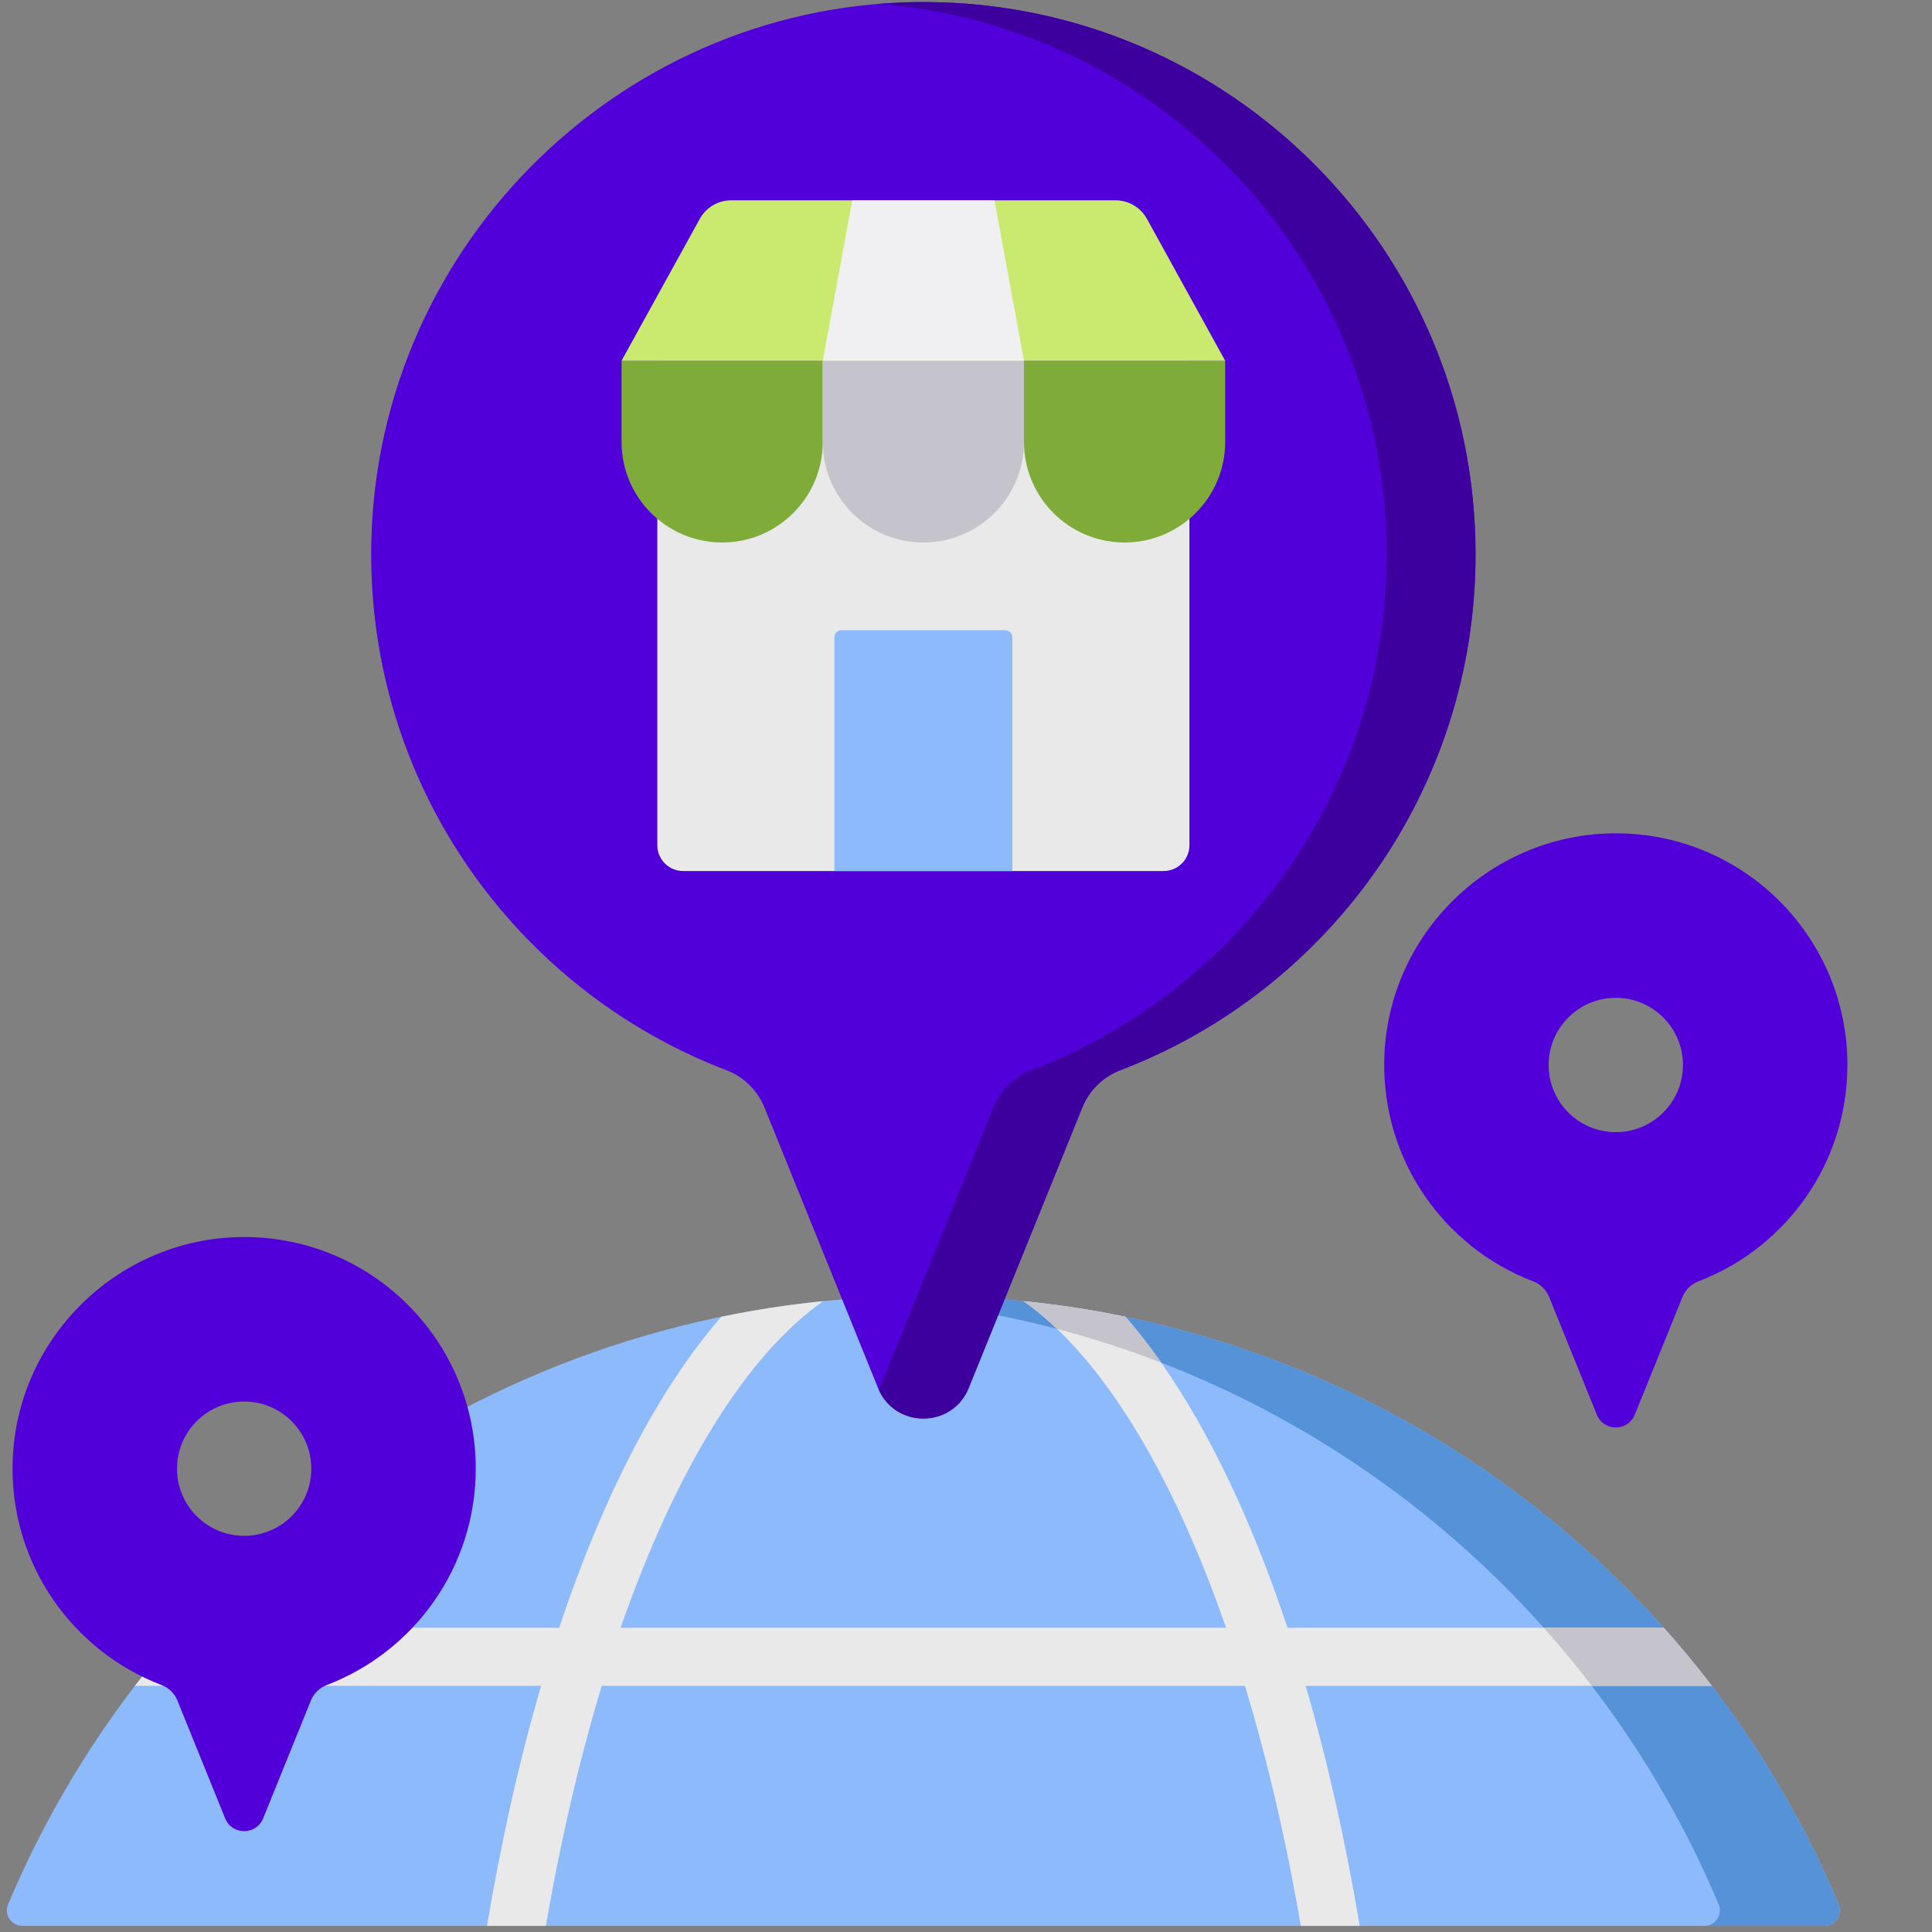<svg width="163" height="163" viewBox="0 0 163 163" fill="none" xmlns="http://www.w3.org/2000/svg">
<rect x="0" y="0" width="163" height="163" fill="#808080" stroke="none"/>
<g clip-path="url(#clip0_549_374)">
<path d="M153.918 162.483H1.888C0.953 162.483 0.32 161.529 0.683 160.667C13.352 130.522 43.155 109.353 77.904 109.353C112.652 109.353 142.455 130.522 155.125 160.667C155.486 161.529 154.853 162.483 153.918 162.483H153.918Z" fill="#8CBAFA"/>
<path d="M155.124 160.667C142.455 130.522 112.652 109.354 77.904 109.354C76.204 109.354 74.515 109.405 72.841 109.506C105.402 111.448 132.951 131.996 145 160.667C145.363 161.529 144.729 162.483 143.795 162.483H153.918C154.853 162.483 155.486 161.529 155.124 160.667Z" fill="#5692D8"/>
<path d="M110.156 142.231H144.424C143.134 140.548 141.782 138.914 140.368 137.332H108.626C106.423 130.711 103.875 124.822 101.031 119.824C99.109 116.449 97.078 113.536 94.956 111.093C92.115 110.506 89.245 110.067 86.358 109.777C92.849 114.35 98.815 124.015 103.444 137.332H52.363C56.992 124.014 62.958 114.35 69.449 109.777C66.562 110.068 63.692 110.507 60.85 111.094C58.729 113.536 56.697 116.449 54.776 119.824C51.931 124.822 49.383 130.711 47.179 137.332H15.439C14.025 138.914 12.673 140.548 11.383 142.231H45.651C43.831 148.461 42.3 155.252 41.09 162.483H46.059C47.317 155.16 48.908 148.367 50.77 142.231H105.035C106.899 148.367 108.489 155.16 109.747 162.483H114.716C113.505 155.252 111.975 148.461 110.156 142.231Z" fill="#E9E9EA"/>
<path d="M142.445 139.747C142.439 139.738 142.43 139.73 142.424 139.721C141.753 138.913 141.068 138.116 140.369 137.332H130.245C131.657 138.914 133.009 140.548 134.298 142.231H144.424C144.085 141.787 143.74 141.347 143.391 140.911C143.079 140.52 142.764 140.132 142.445 139.747ZM94.956 111.094C94.274 110.952 93.589 110.821 92.902 110.696C92.862 110.689 92.824 110.682 92.785 110.675C91.386 110.424 89.981 110.209 88.572 110.03C88.54 110.026 88.508 110.022 88.477 110.019C87.772 109.93 87.066 109.849 86.356 109.777C87.308 110.447 88.246 111.23 89.172 112.113C92.154 112.899 95.089 113.851 97.965 114.964C96.984 113.565 95.981 112.274 94.957 111.094H94.956Z" fill="#C5C4CC"/>
<path d="M124.489 46.76C124.489 21.153 103.829 0.371 78.269 0.174C52.926 -0.02 31.909 20.329 31.329 45.667C30.863 66.021 43.456 83.494 61.312 90.302C62.769 90.857 63.917 92.01 64.503 93.454L74.079 117.104C75.47 120.539 80.336 120.539 81.727 117.104L91.306 93.454C91.893 92.001 93.053 90.852 94.516 90.293C112.041 83.603 124.489 66.636 124.489 46.76Z" fill="#5200D9"/>
<path d="M78.269 0.174C76.892 0.164 75.527 0.217 74.177 0.325C98.138 2.251 116.983 22.303 116.983 46.76C116.983 66.636 104.533 83.603 87.009 90.293C85.545 90.852 84.386 92.001 83.798 93.452L74.221 117.103C74.199 117.157 74.174 117.208 74.15 117.26C75.625 120.536 80.358 120.485 81.727 117.103L91.305 93.452C91.893 92.001 93.052 90.852 94.516 90.293C112.04 83.603 124.489 66.636 124.489 46.76C124.489 21.153 103.829 0.371 78.269 0.174Z" fill="#3D009F"/>
<path d="M55.457 30.435V71.311C55.457 71.888 55.686 72.441 56.094 72.849C56.502 73.257 57.055 73.487 57.632 73.487H98.174C98.46 73.487 98.743 73.431 99.007 73.321C99.27 73.212 99.51 73.052 99.713 72.85C99.915 72.648 100.075 72.408 100.184 72.144C100.294 71.88 100.35 71.597 100.35 71.311V30.435L55.457 30.435Z" fill="#E9E9EA"/>
<path d="M86.391 30.435V37.281C86.391 41.969 90.192 45.769 94.879 45.769C99.567 45.769 103.367 41.969 103.367 37.281V30.435H86.391ZM52.439 30.435V37.281C52.439 41.969 56.239 45.769 60.927 45.769C65.614 45.769 69.415 41.969 69.415 37.281V30.435H52.439Z" fill="#7FAB38"/>
<path d="M69.415 30.435V37.281C69.415 41.969 73.215 45.769 77.903 45.769C82.591 45.769 86.391 41.969 86.391 37.281V30.435H69.415Z" fill="#C5C4CC"/>
<path d="M59.04 18.465L52.439 30.435H103.367L96.766 18.465C96.504 17.991 96.12 17.595 95.653 17.32C95.187 17.044 94.655 16.899 94.113 16.899H61.692C61.151 16.899 60.619 17.044 60.152 17.32C59.686 17.595 59.301 17.991 59.04 18.465H59.04Z" fill="#C9EA6E"/>
<path d="M86.391 30.435H69.416L71.903 16.898H83.905L86.391 30.435Z" fill="#F0F0F2"/>
<path d="M70.397 53.764V73.487H85.409V53.764C85.409 53.438 85.145 53.174 84.821 53.174H70.985C70.908 53.174 70.831 53.19 70.76 53.219C70.688 53.249 70.623 53.292 70.569 53.347C70.514 53.402 70.471 53.467 70.441 53.538C70.412 53.61 70.397 53.686 70.397 53.764Z" fill="#8CBAFA"/>
<path d="M136.477 70.307C125.847 70.225 117.031 78.76 116.788 89.387C116.593 97.924 121.874 105.253 129.363 108.108C129.975 108.341 130.457 108.825 130.702 109.43L134.719 119.35C135.303 120.791 137.343 120.791 137.927 119.35L141.944 109.43C142.065 109.129 142.247 108.856 142.479 108.628C142.71 108.4 142.986 108.222 143.29 108.105C150.64 105.298 155.862 98.183 155.862 89.845C155.862 79.105 147.197 70.388 136.477 70.307ZM136.323 95.518C133.194 95.518 130.656 92.981 130.656 89.851C130.656 86.722 133.194 84.186 136.323 84.186C139.451 84.186 141.988 86.722 141.988 89.851C141.988 92.981 139.452 95.518 136.323 95.518H136.323ZM20.753 104.366C10.124 104.284 1.308 112.82 1.064 123.447C0.868 131.984 6.151 139.313 13.64 142.168C14.251 142.401 14.732 142.884 14.978 143.491L18.995 153.41C19.579 154.851 21.619 154.851 22.203 153.41L26.221 143.489C26.342 143.188 26.524 142.915 26.756 142.687C26.987 142.459 27.263 142.281 27.567 142.164C34.917 139.358 40.138 132.242 40.138 123.905C40.138 113.165 31.474 104.449 20.753 104.366ZM20.599 129.577C17.47 129.577 14.934 127.041 14.934 123.912C14.934 120.783 17.471 118.245 20.599 118.245C23.728 118.245 26.265 120.782 26.265 123.911C26.265 127.041 23.728 129.577 20.599 129.577V129.577Z" fill="#5200D9"/>
</g>
<defs>
<clipPath id="clip0_549_374">
<rect width="162.31" height="162.31" fill="white" transform="translate(0.579 0.173)"/>
</clipPath>
</defs>
</svg>
